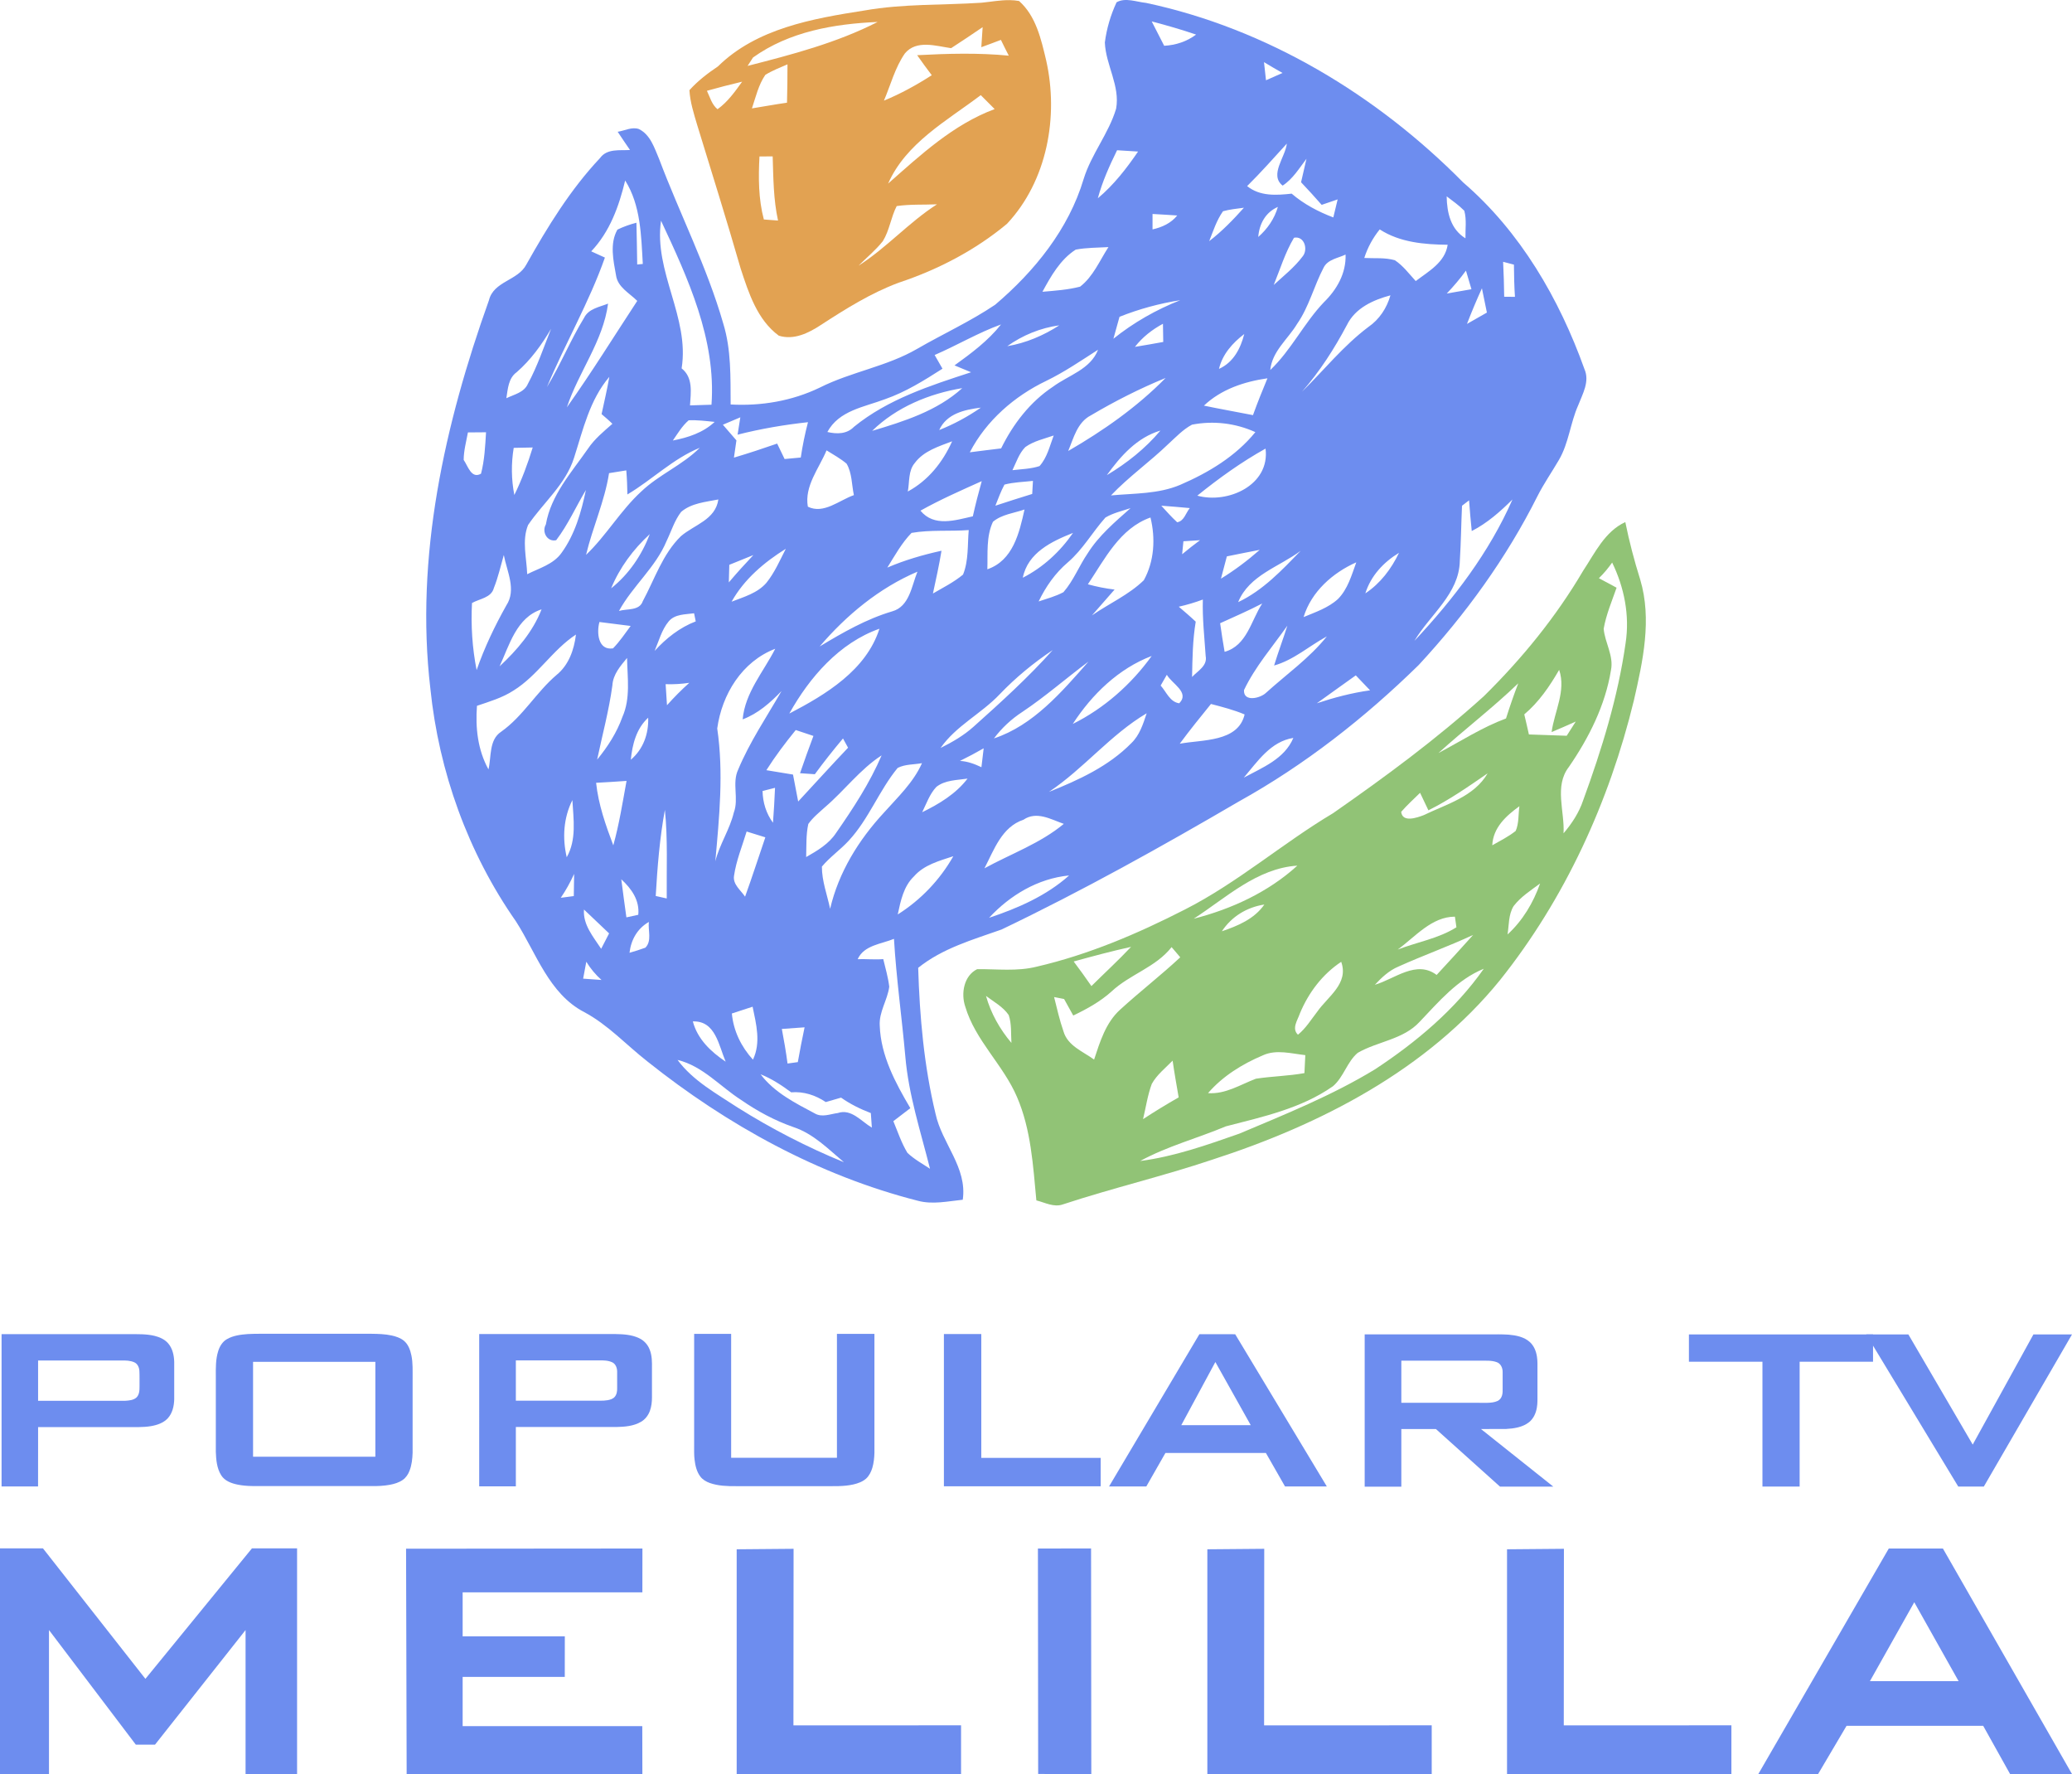 <?xml version="1.0" encoding="UTF-8"?>
<svg id="svg316" width="425.35pt" height="364.12pt" version="1.1" viewBox="0 0 425.35 364.12" xmlns="http://www.w3.org/2000/svg" xmlns:cc="http://creativecommons.org/ns#" xmlns:dc="http://purl.org/dc/elements/1.1/" xmlns:rdf="http://www.w3.org/1999/02/22-rdf-syntax-ns#">
 <path id="path275" d="m229.22 0.466c1.8-1.03 4.11-0.06 6.06 0.13 24.79 5.28 47.38 18.92 65.09 36.85 11.72 10.08 19.73 23.87 24.89 38.3 1.13 2.56-0.38 5.1-1.29 7.46-1.61 3.62-1.92 7.72-3.94 11.18-1.46 2.5-3.12 4.89-4.43 7.48-6.35 12.66-14.75 24.25-24.37 34.63-11.07 10.84-23.37 20.49-36.94 28.02-15.92 9.3-32.05 18.29-48.69 26.26-5.93 2.1-12.1 3.84-17.11 7.86 0.3 10.05 1.2 20.15 3.56 29.95 1.31 6.11 6.55 11.02 5.59 17.65-3.05 0.31-6.19 1.03-9.22 0.21-20.35-5.18-39.13-15.53-55.49-28.57-4.33-3.38-8.09-7.53-12.98-10.14-7.28-3.77-9.87-12.15-14.04-18.64-9.83-14.05-15.82-30.71-17.56-47.75-3.18-27.1 2.93-54.3 12.02-79.71 0.96-3.94 5.94-4.01 7.68-7.34 4.34-7.73 9.03-15.38 15.13-21.86 1.44-1.99 4.02-1.52 6.15-1.65-0.85-1.24-1.7-2.48-2.53-3.74 1.42-0.21 2.88-1.05 4.33-0.57 2.39 1.15 3.2 3.88 4.17 6.14 4.26 11.32 9.84 22.16 13.18 33.81 1.65 5.37 1.47 11.04 1.51 16.59 6.27 0.35 12.61-0.72 18.29-3.46 6.45-3.25 13.75-4.32 20.02-7.97 5.3-3.06 10.91-5.62 15.99-9.04 8.08-6.86 15.08-15.5 18.16-25.79 1.57-5.11 5.14-9.33 6.67-14.44 0.86-4.68-2.13-8.99-2.31-13.59 0.36-2.84 1.19-5.66 2.41-8.26m7.21 3.93c0.85 1.67 1.72 3.33 2.56 5 2.37-0.13 4.64-0.86 6.55-2.3-3-1.02-6.05-1.9-9.11-2.7m23.05 8.36c0.14 1.24 0.27 2.48 0.41 3.72 1.12-0.5 2.25-1 3.39-1.5-1.28-0.72-2.55-1.46-3.8-2.22m-3.46 25.44c2.62 2.12 5.99 1.9 9.14 1.55 2.52 2.16 5.46 3.71 8.55 4.88 0.29-1.23 0.59-2.47 0.89-3.7-1.09 0.37-2.19 0.75-3.28 1.12-1.38-1.58-2.79-3.12-4.23-4.64 0.38-1.6 0.75-3.21 1.11-4.82-1.49 1.95-2.79 4.14-4.89 5.51-2.78-2.19 0.55-5.82 0.86-8.62-2.68 2.94-5.32 5.92-8.15 8.72m-26.7-7.36c-1.56 3.18-3.02 6.43-3.95 9.86 3.26-2.73 5.87-6.09 8.26-9.59-1.44-0.09-2.88-0.18-4.31-0.27m-100.98 6.21c-1.27 5.29-3.15 10.52-6.97 14.54 0.94 0.43 1.87 0.85 2.81 1.28-3.23 9.18-8.15 17.61-11.9 26.57 2.8-4.6 4.82-9.62 7.63-14.21 0.93-1.89 3.16-2.2 4.92-2.91-1.03 7.75-6.05 14.01-8.46 21.29 5.06-7.12 9.66-14.55 14.45-21.85-1.6-1.6-4.03-2.82-4.36-5.26-0.55-3.05-1.33-6.52 0.29-9.37 1.25-0.6 2.55-1.07 3.9-1.41 0.08 2.85 0.11 5.71 0.16 8.57 0.29-0.02 0.86-0.08 1.15-0.11-0.34-5.82-0.41-12.02-3.62-17.13m168.64 3.25c0.06 3.36 0.81 6.75 3.86 8.62-0.05-1.88 0.27-3.82-0.24-5.66-1.1-1.12-2.39-2.02-3.62-2.96m-45.91 3.06c-1.32 1.85-2.01 4.05-2.84 6.14 2.62-2.01 4.93-4.4 7.13-6.86-1.44 0.2-2.89 0.33-4.29 0.72m7.23 5.28c1.89-1.65 3.33-3.74 4.03-6.17-2.55 1.13-3.81 3.47-4.03 6.17m-21.7-4.72v3.17c1.95-0.44 3.79-1.27 5.07-2.86-1.69-0.12-3.38-0.21-5.07-0.31m-100.9 1.38c-1.52 10.5 5.91 19.83 4.23 30.31 2.39 1.9 1.89 4.92 1.72 7.6 1.47-0.05 2.94-0.1 4.41-0.14 0.97-13.41-4.82-25.93-10.36-37.77m144.37 7.65c2.1 0.12 4.26-0.13 6.3 0.48 1.68 1.12 2.9 2.78 4.26 4.26 2.66-2.02 6.01-3.82 6.56-7.45-4.8-0.05-9.81-0.47-13.95-3.15-1.41 1.74-2.49 3.72-3.17 5.86m-14.43-4.15c-1.81 3.03-2.84 6.44-4.16 9.69 2.04-1.88 4.25-3.61 5.92-5.84 1.19-1.4 0.4-4.28-1.76-3.85m-44.81 2.44c-3.17 2.03-5.08 5.43-6.83 8.65 2.59-0.22 5.21-0.4 7.73-1.05 2.68-2.06 4.01-5.34 5.82-8.12-2.24 0.13-4.51 0.1-6.72 0.52m50.89 3.7c-1.98 3.77-2.99 8.03-5.45 11.56-1.88 3.12-5.13 5.61-5.5 9.45 4.31-4.1 6.9-9.6 10.99-13.89 2.68-2.62 4.6-5.95 4.47-9.81-1.55 0.75-3.67 0.98-4.51 2.69m36.85-1.2c0.11 2.39 0.2 4.78 0.22 7.17 0.55 0 1.65 0.02 2.21 0.02-0.15-2.2-0.19-4.41-0.21-6.61-0.55-0.15-1.66-0.44-2.22-0.58m-11.57 6.51c1.68-0.29 3.37-0.59 5.07-0.88-0.38-1.27-0.76-2.55-1.13-3.82-1.2 1.66-2.53 3.22-3.94 4.7m4.15 6.24c1.37-0.77 2.73-1.55 4.09-2.33-0.33-1.66-0.67-3.32-1.02-4.98-1.1 2.41-2.12 4.84-3.07 7.31m-24.63 0.19c-2.59 4.89-5.58 9.56-9.25 13.74 4.52-4.45 8.52-9.45 13.62-13.29 2.27-1.56 3.79-3.87 4.55-6.51-3.54 0.95-7.2 2.59-8.92 6.06m-46.7-1.65c-0.41 1.51-0.83 3-1.25 4.5 4.14-3.32 8.78-5.96 13.72-7.91-4.27 0.67-8.46 1.81-12.47 3.41m-37.95 7.84c0.54 0.93 1.08 1.87 1.61 2.81-3.75 2.4-7.57 4.79-11.8 6.26-4.27 1.62-9.44 2.3-11.83 6.73 1.92 0.45 3.99 0.46 5.46-1.06 6.97-5.67 15.63-8.46 24.04-11.2-0.85-0.35-2.55-1.06-3.4-1.41 3.44-2.48 6.9-5.05 9.55-8.4-4.71 1.7-9.03 4.29-13.63 6.27m14.91-1.81c3.83-0.65 7.43-2.18 10.68-4.28-3.86 0.53-7.51 2.02-10.68 4.28m26.21 0.14c1.94-0.31 3.87-0.66 5.81-1.01-0.02-1.25-0.04-2.49-0.06-3.73-2.21 1.19-4.21 2.74-5.75 4.74m-126.91 5.19c-1.73 1.24-1.82 3.44-2.13 5.35 1.57-0.77 3.67-1.17 4.43-2.97 1.94-3.59 3.24-7.49 4.75-11.28-1.93 3.28-4.17 6.39-7.05 8.9m144.16-0.67c2.95-1.32 4.43-4.16 5.19-7.16-2.4 1.84-4.47 4.14-5.19 7.16m-35.48 2.47c-6.54 3.14-12.3 8.16-15.67 14.65 2.14-0.27 4.28-0.55 6.43-0.8 2.45-5 5.96-9.56 10.64-12.66 3.21-2.38 7.68-3.54 9.26-7.59-3.49 2.23-6.92 4.59-10.66 6.4m-96.91 15.77c-1.73 5.48-6.31 9.19-9.44 13.8-1.3 3.18-0.3 6.78-0.18 10.1 2.43-1.23 5.35-2.01 7.02-4.34 2.77-3.8 4.08-8.4 5.03-12.94-2.05 3.42-3.67 7.12-6.1 10.3-1.84 0.42-3.01-1.71-2.12-3.23 1.04-6.05 5.28-10.7 8.66-15.57 1.34-1.99 3.21-3.52 5-5.09-0.7-0.71-1.48-1.34-2.22-1.99 0.54-2.55 1.15-5.08 1.59-7.65-4.04 4.74-5.39 10.84-7.24 16.61m106.09-8.7c-2.79 1.43-3.54 4.66-4.65 7.31 7.22-4.18 14.14-9.02 20-14.99-5.3 2.17-10.43 4.77-15.35 7.68m23.21-2c3.34 0.7 6.71 1.29 10.07 1.95 0.92-2.55 1.93-5.06 2.97-7.56-4.78 0.69-9.47 2.24-13.04 5.61m-68.11 5.18c6.54-1.95 13.35-4.09 18.5-8.77-6.81 1.14-13.5 3.89-18.5 8.77m13.77-0.17c3.02-1.2 5.88-2.75 8.55-4.6-3.34 0.42-7.01 1.21-8.55 4.6m-44.41-1.09c0.92 1.07 1.85 2.14 2.78 3.21-0.18 1.17-0.35 2.35-0.51 3.54 2.98-0.88 5.93-1.86 8.87-2.88 0.51 1.06 1.02 2.11 1.53 3.17 1.11-0.1 2.21-0.21 3.32-0.31 0.36-2.44 0.86-4.86 1.48-7.25-4.87 0.53-9.7 1.35-14.45 2.56 0.18-1.19 0.37-2.37 0.56-3.56-1.19 0.51-2.39 1.01-3.58 1.52m-10.27 3.24c3.12-0.6 6.22-1.61 8.58-3.82-1.77-0.18-3.55-0.41-5.33-0.33-1.34 1.16-2.25 2.7-3.25 4.15m101.72 0.71c-3.8 3.67-8.14 6.73-11.78 10.56 4.76-0.44 9.73-0.27 14.21-2.17 5.8-2.5 11.4-5.86 15.43-10.82-4.06-1.85-8.63-2.39-13.01-1.53-1.86 0.99-3.31 2.56-4.85 3.96m-143.79-2.37c-0.34 1.87-0.86 3.72-0.87 5.64 0.87 1.24 1.57 3.97 3.56 2.83 0.72-2.77 0.86-5.65 1.03-8.5-0.93 0.01-2.79 0.02-3.72 0.03m131.16 8.77c4.12-2.46 7.91-5.47 11-9.15-4.81 1.42-8.17 5.23-11 9.15m-16.73-5.77c-1.3 1.31-1.86 3.13-2.65 4.75 1.85-0.22 3.76-0.25 5.56-0.84 1.58-1.75 2.1-4.14 2.91-6.28-1.97 0.69-4.1 1.14-5.82 2.37m-22.7 3.28c-1.37 1.61-1.05 3.9-1.43 5.85 4.19-2.26 7.18-6.02 9.1-10.31-2.75 1.06-5.83 1.97-7.67 4.46m-82.33-3.11c-0.53 3.21-0.5 6.47 0.13 9.67 1.54-3.14 2.75-6.42 3.77-9.75-1.3 0.02-2.6 0.05-3.9 0.08m23.34 9.56c-0.03-1.65-0.09-3.3-0.23-4.94l-3.54 0.57c-0.9 5.78-3.37 11.11-4.72 16.77 4.18-3.99 7.08-9.1 11.34-13.01 3.64-3.47 8.44-5.4 12.01-8.97-5.52 2.25-9.78 6.57-14.86 9.58m40.88-9.05c-1.54 3.71-4.58 7.33-3.84 11.56 3.24 1.61 6.45-1.33 9.45-2.37-0.46-2.15-0.36-4.53-1.5-6.46-1.26-1.06-2.72-1.86-4.11-2.73m76.11 9.3c6.26 1.73 14.96-2.15 14.01-9.66-4.97 2.77-9.59 6.09-14.01 9.66m-56.83 3.08c2.8 3.4 7.12 1.97 10.75 1.16 0.54-2.42 1.16-4.83 1.83-7.22-4.25 1.91-8.51 3.78-12.58 6.06m17.24-5.35c-0.74 1.39-1.28 2.87-1.86 4.33 2.51-0.82 5.03-1.64 7.56-2.41 0.04-0.67 0.11-2.01 0.15-2.68-1.96 0.22-3.95 0.26-5.85 0.76m-66.37 5.6c-1.37 1.77-2.01 3.96-2.98 5.96-2.25 5.43-6.98 9.25-9.78 14.37 1.64-0.5 4.2 0.02 4.89-2.01 2.44-4.52 4.06-9.66 7.82-13.33 2.77-2.38 7.08-3.35 7.69-7.54-2.61 0.52-5.53 0.74-7.64 2.55m160.3-1.26c-0.17 3.78-0.21 7.57-0.45 11.35-0.15 6.74-6.12 11-9.32 16.38 8.06-8.6 15.38-18.19 20.13-29.02-2.51 2.49-5.18 4.86-8.36 6.48-0.23-2.1-0.39-4.2-0.55-6.3-0.49 0.37-0.97 0.74-1.45 1.11m-61.73-0.01c1.06 1.15 2.1 2.34 3.26 3.4 1.43-0.24 1.77-1.93 2.59-2.91-1.95-0.19-3.9-0.34-5.85-0.49m-34.56 3.3c-1.42 3.04-1.04 6.49-1.15 9.75 5.27-1.8 6.56-7.46 7.63-12.27-2.17 0.75-4.68 1-6.48 2.52m23.09-0.87c-2.67 2.99-4.65 6.58-7.74 9.22-2.57 2.19-4.51 4.97-5.97 8 1.71-0.58 3.49-1.04 5.09-1.9 2.07-2.37 3.2-5.37 4.96-7.95 2.29-3.66 5.62-6.46 8.82-9.3-1.74 0.58-3.57 0.99-5.16 1.93m-3.6 13.7c1.79 0.5 3.62 0.86 5.48 1.08-1.55 1.76-3.1 3.53-4.64 5.3 3.51-2.43 7.55-4.21 10.64-7.21 2.16-3.9 2.42-8.6 1.37-12.88-6.29 2.23-9.38 8.52-12.85 13.71m-36.2-10.55c-2.03 2.08-3.44 4.67-4.97 7.12 3.58-1.54 7.32-2.62 11.12-3.46-0.48 2.94-1.13 5.86-1.76 8.78 2.1-1.22 4.3-2.32 6.18-3.88 1.17-2.88 0.9-6.09 1.17-9.14-3.91 0.29-7.87-0.09-11.74 0.58m-61.67 11.38c3.64-2.9 6.28-6.8 7.94-11.13-3.39 3.11-6.18 6.86-7.94 11.13m84.51-2.18c4.17-2.13 7.66-5.36 10.31-9.2-4.4 1.75-9.28 4.06-10.31 9.2m32.97-7.48c-0.06 0.66-0.19 1.99-0.26 2.66 1.19-1 2.42-1.95 3.67-2.88-1.14 0.08-2.28 0.15-3.41 0.22m-92.75 12.4c2.51-0.98 5.33-1.76 7.15-3.88 1.69-2.1 2.76-4.6 3.98-6.98-4.45 2.78-8.54 6.23-11.13 10.86m101.67-9.3c-0.4 1.52-0.81 3.04-1.21 4.57 2.83-1.73 5.47-3.73 7.96-5.91-2.26 0.41-4.5 0.9-6.75 1.34m2.32 9.39c5.11-2.42 8.97-6.55 12.84-10.54-4.42 3.31-10.6 5.01-12.84 10.54m-104.46-7.66c-0.03 1.2-0.07 2.41-0.1 3.61 1.62-1.92 3.31-3.78 5.04-5.61-1.65 0.67-3.3 1.33-4.94 2m130.57 5.86c3.08-2.04 5.33-5.02 6.91-8.32-3.18 1.93-5.78 4.71-6.91 8.32m-178.9-1.11c-0.52 2.03-2.93 2.2-4.49 3.09-0.24 4.61 0.05 9.24 0.95 13.77 1.6-4.62 3.71-9.02 6.1-13.28 2.12-3.21 0.11-6.99-0.52-10.34-0.65 2.26-1.16 4.57-2.04 6.76m166.22 5.98c2.44-1.02 5.07-1.89 7.06-3.71 2.02-2.04 2.8-4.9 3.76-7.53-4.86 2.16-9.23 6.03-10.82 11.24m-99.34 6.03c4.74-2.85 9.56-5.63 14.9-7.21 3.54-0.99 3.98-5.22 5.17-8.14-7.84 3.34-14.57 8.91-20.07 15.35m73.72-8.16c1.17 1 2.35 2 3.48 3.07-0.63 3.75-0.68 7.56-0.75 11.35 1.16-1.25 3.2-2.29 2.79-4.31-0.26-3.86-0.69-7.71-0.58-11.58-1.61 0.6-3.26 1.09-4.94 1.47m8.49 3.39c0.28 1.96 0.57 3.92 0.92 5.87 4.59-1.28 5.42-6.4 7.72-9.92-2.82 1.47-5.75 2.73-8.64 4.05m-147.92 8.85c3.57-3.32 6.83-7.1 8.62-11.7-5.14 1.66-6.6 7.33-8.62 11.7m34.72-9.23c-1.45 1.74-2.01 4.01-2.89 6.06 2.36-2.59 5.14-4.79 8.44-6.06-0.09-0.41-0.26-1.25-0.34-1.66-1.8 0.25-3.93 0.14-5.21 1.66m-14.22 0.13c-0.6 2.18-0.29 5.88 2.79 5.41 1.36-1.4 2.46-3.03 3.62-4.6-2.14-0.28-4.28-0.54-6.41-0.81m132.32 13.97c-0.15 2.51 3.33 1.71 4.52 0.56 4.21-3.81 8.93-7.12 12.49-11.58-3.63 1.96-6.78 4.84-10.83 5.98 0.83-2.75 1.86-5.43 2.72-8.18-3.05 4.34-6.61 8.41-8.9 13.22m-93.34 4.82c7.5-3.91 15.78-8.89 18.5-17.41-8.22 2.89-14.36 9.98-18.5 17.41m-56.61-4.73c-2.29 1.49-4.94 2.27-7.51 3.14-0.34 4.52 0.15 9.03 2.36 13.05 0.62-2.59 0.07-6.06 2.6-7.73 4.49-3.17 7.22-8.12 11.38-11.66 2.51-2.04 3.6-5.17 3.98-8.29-4.85 3.19-7.87 8.42-12.81 11.49m41.81 7.79c1.34 9.04 0.42 18.21-0.39 27.26 0.87-3.48 2.95-6.5 3.79-9.98 1.09-2.87-0.42-6.03 0.9-8.84 2.37-5.68 5.84-10.8 8.9-16.12-2.3 2.39-4.83 4.63-7.98 5.81 0.5-5.52 4.28-9.75 6.69-14.49-6.83 2.62-10.94 9.35-11.91 16.36m57.99-7.02c-3.78 3.99-8.95 6.45-12.14 11.02 2.41-1.2 4.77-2.56 6.78-4.37 5.62-5.02 11.21-10.1 16.24-15.72-3.94 2.63-7.61 5.65-10.88 9.07m15 6.09c6.44-3.2 12.01-8.13 16.2-13.95-6.82 2.59-12.27 7.9-16.2 13.95m-94.51-7.92c-0.7 5.15-2.06 10.16-3.13 15.24 2.16-2.63 4.03-5.52 5.18-8.74 1.71-3.81 1.03-8.09 0.96-12.12-1.36 1.65-2.88 3.37-3.01 5.62m84.13 5.47c-2.24 1.46-4.2 3.29-5.8 5.42 8.09-2.68 13.92-9.55 19.4-15.76-4.57 3.4-8.86 7.18-13.6 10.34m29.69-7.64c-0.31 0.55-0.95 1.66-1.27 2.21 1.17 1.29 1.89 3.38 3.82 3.64 2.2-2.26-1.49-3.98-2.55-5.85m30.79 5.85c3.56-1.18 7.2-2.14 10.93-2.66-0.99-1.02-1.96-2.05-2.93-3.07-2.68 1.89-5.33 3.83-8 5.73m-133.68-3.92c0.1 1.44 0.19 2.88 0.28 4.32 1.44-1.62 2.97-3.16 4.58-4.6-1.61 0.24-3.23 0.33-4.86 0.28m111.95 4.06c-2.17 2.69-4.36 5.37-6.41 8.16 4.59-0.87 11.97-0.28 13.32-6.01-2.23-0.94-4.58-1.54-6.91-2.15m-33.27 18.05c6.1-2.44 12.27-5.26 16.93-10.02 1.7-1.63 2.42-3.94 3.14-6.12-7.44 4.4-12.89 11.35-20.07 16.14m-85.83-6.6c2.56-2.17 3.68-5.33 3.57-8.63-2.43 2.22-3.25 5.46-3.57 8.63m33.86-6.1c-2.15 2.64-4.2 5.36-6.03 8.24 1.82 0.29 3.64 0.6 5.47 0.9 0.35 1.84 0.72 3.68 1.06 5.53 3.42-3.68 6.78-7.4 10.24-11.04-0.26-0.47-0.78-1.43-1.04-1.9-2 2.38-3.94 4.83-5.78 7.34-0.76-0.05-2.28-0.16-3.04-0.21 0.87-2.57 1.81-5.11 2.75-7.65-1.21-0.4-2.42-0.8-3.63-1.21m91.98 9.77c3.82-2.07 8.36-3.83 10.17-8.15-4.66 0.73-7.35 4.84-10.17 8.15m-58.27-3.43c1.55 0.08 3.01 0.62 4.41 1.29 0.15-1.29 0.3-2.58 0.46-3.88-1.6 0.92-3.22 1.78-4.87 2.59m-27.69 9.48c-1.2 1.09-2.49 2.12-3.44 3.46-0.49 2.22-0.37 4.52-0.44 6.79 2.3-1.31 4.67-2.7 6.15-4.96 3.51-5.05 6.91-10.24 9.34-15.91-4.45 2.88-7.61 7.21-11.61 10.62m14.9-8.04c-3.82 4.64-5.92 10.49-10.03 14.92-1.73 1.89-3.88 3.36-5.52 5.33-0.01 2.96 1.09 5.79 1.69 8.66 1.75-7.51 5.87-14.15 11.07-19.76 2.84-3.18 6.02-6.16 7.79-10.13-1.66 0.31-3.47 0.19-5 0.98m7.95 3.89c-1.38 1.46-2.03 3.42-2.91 5.2 3.49-1.71 6.91-3.76 9.31-6.9-2.16 0.33-4.59 0.27-6.4 1.7m-69.85-0.84c0.47 4.45 1.96 8.68 3.53 12.84 1.21-4.34 1.91-8.8 2.72-13.23-2.09 0.13-4.17 0.3-6.25 0.39m34.17 1.68c0.05 2.36 0.74 4.61 2.14 6.52 0.19-2.39 0.31-4.78 0.42-7.17-0.64 0.17-1.92 0.49-2.56 0.65m-40.2 13.6c2.04-3.61 1.39-7.79 1.16-11.73-1.83 3.67-2.08 7.76-1.16 11.73m18.27 7.95c0.56 0.13 1.7 0.38 2.26 0.51-0.06-6.06 0.24-12.14-0.38-18.19-1.07 5.84-1.54 11.76-1.88 17.68m75.49-15.65c-4.46 1.48-6.04 6.19-8.01 9.97 5.46-2.99 11.45-5.1 16.29-9.12-2.65-0.93-5.59-2.69-8.28-0.85m-56.83 2.42c-0.91 3.02-2.14 5.96-2.59 9.1-0.27 1.77 1.4 2.95 2.27 4.27 1.46-4.03 2.77-8.12 4.16-12.18-1.28-0.4-2.56-0.8-3.84-1.19m34.35 9.21c-2.14 2.04-2.73 5.04-3.33 7.81 4.73-2.98 8.65-7.09 11.41-11.95-2.87 0.95-6.01 1.76-8.08 4.14m-72.5 4.39c0.67-0.09 2-0.26 2.67-0.35 0.01-1.52 0.04-3.03 0.07-4.55-0.78 1.71-1.68 3.35-2.74 4.9m87.92 4.11c5.9-1.97 11.75-4.51 16.43-8.69-6.38 0.61-12.13 4.05-16.43 8.69m-75.5-7.91c0.32 2.61 0.7 5.21 1.05 7.82 0.61-0.13 1.83-0.39 2.44-0.53 0.3-2.99-1.4-5.36-3.49-7.29m-4.13 14.27c0.54-1.06 1.08-2.11 1.63-3.16-1.73-1.63-3.44-3.28-5.16-4.9-0.23 3.14 1.92 5.6 3.53 8.06m5.82 0.82c1.1-0.31 2.19-0.66 3.26-1.05 1.38-1.4 0.51-3.56 0.71-5.28-2.36 1.35-3.66 3.66-3.97 6.33m46.84 1.31c1.75-0.06 3.5 0.13 5.25-0.01 0.45 1.87 1 3.74 1.23 5.66-0.35 2.74-2.14 5.18-1.95 8.01 0.21 6.14 3.22 11.74 6.28 16.92-1.17 0.89-2.33 1.78-3.49 2.67 0.91 2.19 1.66 4.47 2.89 6.5 1.38 1.31 3.06 2.23 4.64 3.27-1.92-7.63-4.4-15.16-5.07-23.04-0.72-8.05-1.85-16.07-2.33-24.15-2.62 1.08-6.14 1.29-7.45 4.17m-55.71 0.53c-0.21 1.15-0.42 2.31-0.65 3.47 1.26 0.08 2.52 0.17 3.77 0.27-1.22-1.08-2.27-2.35-3.12-3.74m29.88 10.62c0.33 3.58 1.92 6.83 4.33 9.48 1.67-3.52 0.67-7.28-0.07-10.87-1.42 0.46-2.84 0.92-4.26 1.39m-8.01 1.63c0.96 3.64 3.71 6.23 6.74 8.26-1.43-3.32-2.08-8.44-6.74-8.26m18.27 1.54c0.44 2.35 0.86 4.72 1.17 7.1 0.53-0.08 1.58-0.22 2.11-0.29 0.42-2.39 0.89-4.77 1.39-7.14-1.56 0.11-3.11 0.22-4.67 0.33m-21.41 6.36c3.19 4.3 7.97 6.89 12.35 9.78 6.93 4.35 14.24 8.12 21.81 11.22-3.22-2.71-6.28-5.87-10.38-7.22-3.82-1.33-7.4-3.26-10.72-5.56-4.34-2.77-7.88-6.97-13.06-8.22m17.05 2.95c2.81 3.74 7.09 5.89 11.12 8.03 1.48 0.88 3.18 0.12 4.73-0.08 2.78-0.95 4.83 1.73 6.99 2.99-0.07-1-0.14-1.99-0.21-2.98-2.15-0.82-4.22-1.84-6.11-3.17-1.04 0.3-2.09 0.61-3.14 0.91-2.12-1.42-4.54-2.21-7.1-2-1.96-1.45-4.01-2.8-6.28-3.7z" fill="#6d8def"/>
 <g id="g1324" fill="#6d8def">
  <g id="g1269" transform="translate(-20.71 -18.444)" stroke-width=".1">
   <path id="path24" d="m21.034 292.27h26.199c1.743 7e-3 3.513-0.064 5.22 0.352 1.029 0.255 2.056 0.708 2.765 1.523 0.911 1.037 1.214 2.458 1.256 3.803 2e-3 2.558 0 5.117 9.84e-4 7.675-0.034 1.395-0.36 2.868-1.328 3.923-0.904 0.962-2.215 1.397-3.485 1.608-1.663 0.27-3.353 0.176-5.03 0.194l-18.099-7.5e-4 -9e-3 12.183-7.49-2e-3 -7.5e-4 -31.258m7.498 5.405-9.83e-4 8.268h17.904c0.776-0.053 1.642-0.12 2.26-0.646 0.623-0.572 0.663-1.483 0.659-2.271-0.016-1.064 0.029-2.128-0.027-3.19-0.033-0.705-0.347-1.46-1.015-1.776-0.832-0.382-1.77-0.398-2.668-0.386z"/>
   <path id="path26" d="m71.588 292.25c1.677-0.092 3.357-0.046 5.036-0.057l20.323-7.6e-4c1.389 0.017 2.789 0.053 4.153 0.347 0.891 0.192 1.788 0.49 2.509 1.068 0.906 0.749 1.33 1.909 1.556 3.029 0.326 1.553 0.238 3.147 0.249 4.723l-7.6e-4 15.241c-0.043 1.269-0.174 2.561-0.651 3.75-0.278 0.707-0.72 1.368-1.345 1.814-0.788 0.571-1.745 0.844-2.69 1.025-1.215 0.221-2.455 0.279-3.687 0.262h-21.815c-1.892-0.013-3.804 0.089-5.67-0.289-1.3-0.253-2.704-0.752-3.439-1.933-0.897-1.432-1.042-3.173-1.101-4.82v-15.455c-8e-3 -1.754-0.046-3.552 0.499-5.241 0.304-0.96 0.867-1.889 1.757-2.405 1.302-0.758 2.838-0.95 4.316-1.058m1.073 5.699v19.474h25.106v-19.474z"/>
   <path id="path28" d="m119.08 292.25 27.974-2e-3c1.637 0.028 3.336 0.123 4.839 0.839 1.011 0.461 1.813 1.338 2.197 2.381 0.486 1.222 0.474 2.559 0.458 3.854 0 1.959-2e-3 3.918 7.6e-4 5.878 7e-3 0.945-0.097 1.905-0.421 2.799-0.332 0.931-0.966 1.759-1.826 2.26-1.517 0.892-3.326 1.03-5.046 1.067l-20.651 2e-3v12.178h-7.523l-7.5e-4 -31.256m7.525 5.404-7.6e-4 8.269h15.765c1.023-0.027 2.056 0.073 3.071-0.098 0.528-0.097 1.092-0.259 1.454-0.681 0.433-0.501 0.526-1.198 0.506-1.836-4e-3 -1.128 7.6e-4 -2.256-2e-3 -3.384-0.012-0.719-0.298-1.521-0.977-1.861-0.854-0.415-1.832-0.419-2.761-0.408z"/>
   <path id="path30" d="m163.21 292.21h7.594l7.6e-4 25.428 21.717 7.6e-4 7.5e-4 -25.429 7.695 7.6e-4 7.6e-4 24.409c-0.03 1.036-0.136 2.079-0.427 3.078-0.249 0.822-0.64 1.632-1.283 2.218-0.726 0.645-1.667 0.978-2.598 1.196-1.994 0.459-4.051 0.34-6.079 0.355h-18.03c-1.812 0.017-3.669-0.046-5.396-0.653-0.749-0.274-1.472-0.695-1.95-1.348-0.74-0.992-1.018-2.24-1.161-3.446-0.123-0.962-0.08-1.933-0.087-2.898z"/>
   <path id="path32" d="m214.48 292.24 7.673-7.6e-4v25.426l24.507 2e-3v5.826h-32.179z"/>
   <path id="path34" d="m248.38 323.53 18.549-31.256 7.345 0.011 18.815 31.245-8.582 2e-3 -3.929-6.877-20.626 7.6e-4 -3.921 6.871-7.651 3e-3m21.826-25.542-7 12.966 14.265-7.5e-4z"/>
   <path id="path36" d="m300.86 292.31 25.282-7.6e-4c1.427 0.011 2.857-0.038 4.283 0.065 1.52 0.134 3.143 0.451 4.317 1.499 0.867 0.771 1.316 1.905 1.483 3.033 0.143 0.885 0.094 1.784 0.103 2.678v5.08c-6e-3 0.897 0.038 1.802-0.125 2.691-0.186 1.127-0.686 2.245-1.591 2.976-1.344 1.066-3.124 1.311-4.785 1.401-1.7 0.013-3.398-2e-3 -5.098 7e-3l14.857 11.826-10.948-5e-3 -13.155-11.816-7.1-6e-3 -7.5e-4 11.83h-7.523v-31.256m7.525 5.403-7.6e-4 8.643 17.662 2e-3c0.71-0.021 1.447-0.078 2.1-0.383 0.453-0.21 0.774-0.642 0.908-1.117 0.168-0.514 0.12-1.06 0.127-1.59 0-1.062-3e-3 -2.125 7.5e-4 -3.187 0.026-0.855-0.383-1.815-1.257-2.082-1.019-0.368-2.117-0.275-3.177-0.285z"/>
  </g>
  <path id="path20" d="m346.71 273.88 37.8 6.6e-4 -5e-3 5.603-15.066-2e-3 -6.6e-4 25.625-7.634-6.6e-4v-25.624l-15.094-2e-3z" stroke-width=".086"/>
  <path id="path22" d="m383.11 273.88 8.65 2e-3 13.209 22.61 12.463-22.615 7.918 5e-3 -18.101 31.225-5.248-2e-3z" stroke-width=".086"/>
 </g>
 <path id="path308" d="m207.28 0.028c-1.923-0.026-3.856 0.341-5.761 0.529-8.03 0.53-16.121 0.19-24.081 1.6-10.58 1.65-22.12 3.66-30.06 11.48-2.11 1.41-4.149 2.981-5.849 4.871 0.14 2.45 0.899 4.799 1.589 7.129 3.01 9.81 6.081 19.599 8.921 29.459 1.64 5.01 3.41 10.55 7.84 13.8 3.06 0.96 6.08-0.519 8.59-2.169 5.1-3.31 10.3-6.58 16.03-8.71 8.03-2.66 15.71-6.661 22.22-12.081 8.25-8.8 10.651-22.01 8.04-33.56-1.03-4.32-2.081-9.09-5.561-12.17-0.638-0.117-1.278-0.17-1.919-0.179zm-27.111 4.478c-8.4 4.29-17.6 6.691-26.7 9.021 0.28-0.43 0.839-1.3 1.119-1.73 7.45-5.33 16.641-6.901 25.581-7.29zm21.551 1.071c-0.1 1.37-0.191 2.739-0.271 4.109 1.34-0.49 2.681-0.98 4.021-1.5 0.52 1.09 1.069 2.16 1.619 3.24-6.23-0.61-12.549-0.43-18.809-0.1 0.97 1.4 1.98 2.76 3 4.11-3.13 2.01-6.39 3.809-9.82 5.219 1.38-3.24 2.269-6.77 4.299-9.69 2.38-2.86 6.381-1.52 9.491-1.08 2.17-1.42 4.34-2.84 6.47-4.31zm-40.061 7.629c0 2.62-0.03 5.241-0.1 7.871-2.41 0.34-4.801 0.79-7.201 1.17 0.79-2.34 1.341-4.82 2.751-6.88 1.43-0.89 3.01-1.491 4.55-2.161zm-9.311 3.561c-1.48 2.06-2.969 4.16-5.049 5.65-1.18-0.95-1.55-2.481-2.18-3.781 2.4-0.67 4.799-1.299 7.229-1.869zm48.99 2.76c0.94 0.95 1.891 1.909 2.851 2.859-8.52 3.18-15.18 9.39-21.87 15.29 3.68-8.34 12.07-12.889 19.02-18.149zm-42.719 12.57c0.14 4.4 0.15 8.85 1.1 13.17-0.98-0.08-1.951-0.15-2.911-0.22-1.12-4.22-1.129-8.6-0.899-12.93 0.9-0.01 1.8-0.011 2.71-0.021zm33.73 9.839c-5.76 3.69-10.33 8.91-16.1 12.59 1.67-1.67 3.521-3.179 4.991-5.039 1.37-2.21 1.649-4.891 2.839-7.191 2.73-0.4 5.511-0.24 8.271-0.36z" fill="#e2a252"/>
 <path id="path310" d="m324.99 117.15c2.44-3.67 4.44-8.05 8.66-10 0.81 3.99 1.84 7.92 3.06 11.8 2.44 8.16 0.55 16.74-1.3 24.81-5.04 20.75-14.13 40.68-27.49 57.41-14.96 18.43-36.82 29.65-59.05 36.84-10.13 3.4-20.54 5.84-30.67 9.18-1.85 0.66-3.69-0.38-5.45-0.82-0.68-7.15-1.09-14.53-3.97-21.21-2.82-6.61-8.57-11.6-10.63-18.57-0.92-2.7-0.28-6.34 2.45-7.68 4.07-0.04 8.21 0.5 12.22-0.51 10.62-2.46 20.72-6.77 30.4-11.72 10.83-5.5 20.03-13.58 30.44-19.78 10.71-7.46 21.27-15.24 30.96-24.02 7.81-7.69 14.81-16.27 20.37-25.73m3.24 1.52c1.21 0.64 2.42 1.29 3.63 1.95-0.97 2.78-2.14 5.51-2.65 8.42 0.24 2.87 2.09 5.52 1.5 8.49-1.17 7.23-4.53 13.89-8.64 19.87-3.06 3.94-0.84 9.13-1.1 13.63 1.71-2.01 3.18-4.24 4.02-6.75 3.83-10.47 7.15-21.22 8.72-32.29 0.87-5.68-0.27-11.4-2.76-16.53-0.81 1.15-1.71 2.23-2.72 3.21m-8.16 18.81c-1.95 3.37-4.16 6.62-7.16 9.14 0.32 1.37 0.65 2.74 0.95 4.12 2.59 0.07 5.17 0.2 7.76 0.27 0.61-0.98 1.23-1.95 1.86-2.92-1.65 0.75-3.3 1.47-4.96 2.16 0.58-4.24 3.01-8.45 1.55-12.77m-24.79 17.08c4.59-2.43 8.99-5.29 13.88-7.1 0.77-2.43 1.6-4.84 2.51-7.21-5.23 5.03-11.01 9.44-16.39 14.31m-2.05 11.75c-0.58-1.2-1.15-2.39-1.71-3.59-1.31 1.29-2.68 2.52-3.88 3.91 0.26 2.25 3.21 1.21 4.61 0.68 4.69-2.27 10.36-3.79 13.14-8.59-3.94 2.71-7.86 5.46-12.16 7.59m13.11 7.18c1.63-0.93 3.33-1.77 4.81-2.95 0.69-1.59 0.52-3.39 0.76-5.07-2.73 1.98-5.4 4.38-5.57 8.02m-61.28 15.07c7.77-1.99 15.3-5.46 21.26-10.89-8.27 0.53-14.62 6.59-21.26 10.89m65.66-2.59c-1.07 1.74-0.94 3.88-1.24 5.82 3.11-2.85 5.28-6.51 6.68-10.46-1.91 1.42-3.98 2.73-5.44 4.64m-59.89 5.17c3.29-1.12 6.66-2.52 8.72-5.49-3.59 0.55-6.71 2.45-8.72 5.49m36.1 3.75c4-1.54 8.38-2.26 12.05-4.57-0.08-0.54-0.23-1.64-0.31-2.18-4.77 0-8.15 4.14-11.74 6.75m0.11 3.51c-1.91 0.81-3.41 2.23-4.8 3.72 4.1-1.2 8.5-5.15 12.68-2.02 2.51-2.72 5.02-5.44 7.49-8.21-5.05 2.35-10.3 4.22-15.37 6.51m-66.63-1.06c1.25 1.66 2.46 3.34 3.64 5.05 2.71-2.69 5.52-5.27 8.14-8.05-3.96 0.87-7.87 1.92-11.78 3m7.79 6.14c-2.32 2.09-5.07 3.61-7.88 4.95-0.64-1.13-1.26-2.26-1.88-3.39-0.51-0.1-1.54-0.3-2.05-0.4 0.59 2.35 1.12 4.72 1.92 7.02 0.84 2.98 4 4.14 6.29 5.81 1.21-3.65 2.39-7.57 5.34-10.24 4.03-3.69 8.36-7.03 12.35-10.75-0.59-0.7-1.19-1.4-1.78-2.09-3.25 4.15-8.55 5.57-12.31 9.09m38.64 4.54c-0.46 1.37-1.73 3.08-0.39 4.35 1.61-1.3 2.69-3.09 3.94-4.7 2.22-3.18 6.53-5.78 4.94-10.26-3.87 2.56-6.72 6.35-8.49 10.61m24.59 1.7c-3.35 3.65-8.6 4-12.71 6.37-2.2 1.85-2.88 4.98-5.08 6.85-6.52 4.58-14.43 6.28-22 8.24-5.83 2.45-12.02 4.07-17.58 7.11 7.01-0.91 13.73-3.29 20.37-5.62 9.46-3.99 19.06-7.85 27.86-13.21 8.48-5.59 16.44-12.26 22.31-20.63-5.44 2.22-9.22 6.75-13.17 10.89m-89.02-5.31c1 3.56 2.83 6.82 5.22 9.64-0.12-1.9 0.07-3.89-0.56-5.72-1.17-1.7-3.05-2.71-4.66-3.92m56.86 12.18c-4.23 1.79-8.25 4.26-11.28 7.77 3.6 0.25 6.61-1.74 9.83-2.96 3.3-0.51 6.66-0.55 9.96-1.15 0.05-1.24 0.11-2.47 0.18-3.69-2.86-0.31-5.93-1.22-8.69 0.03m-22.83 5.88c-0.86 2.33-1.21 4.81-1.79 7.23 2.39-1.57 4.83-3.05 7.31-4.47-0.43-2.51-0.88-5.02-1.24-7.54-1.48 1.53-3.24 2.89-4.28 4.78z" fill="#91c376"/>
 <g id="g1340" fill="#6d8def">
  <path id="path293" d="m0 317.79h8.82l21.03 26.78 21.87-26.78h9.265v46.305h-10.575v-29.54l-18.59 23.52h-3.94l-17.825-23.52v29.54h-10.056z"/>
  <path id="path295" d="m83.36 317.86 48.52-0.04-0.01 9h-36.895v9.02h20.975l-0.01 8.335h-20.965v10.105h36.875l0.02 9.84-48.39-0.02z"/>
  <path id="path297" d="m151.23 317.98 11.68-0.1-0.03 36.24 34.41-0.01v10l-46.06-0.01z"/>
  <path id="path299" d="m213.07 317.82 10.91-0.01 0.05 46.31-10.91-0.03z"/>
  <path id="path305" d="m387.74 317.82h11.109l26.5 46.285h-12.71l-5.52-9.895h-28.05l-5.84 9.895h-12.27l26.781-46.285m-3.871 27.22h18.2l-9.1-16.19z"/>
  <path id="path297-9" d="m247.85 317.98 11.68-0.1-0.03 36.24 34.41-0.01v10l-46.06-0.01z"/>
  <path id="path297-8" d="m309.37 317.98 11.68-0.1-0.03 36.24 34.41-0.01v10l-46.06-0.01z"/>
 </g>
</svg>

